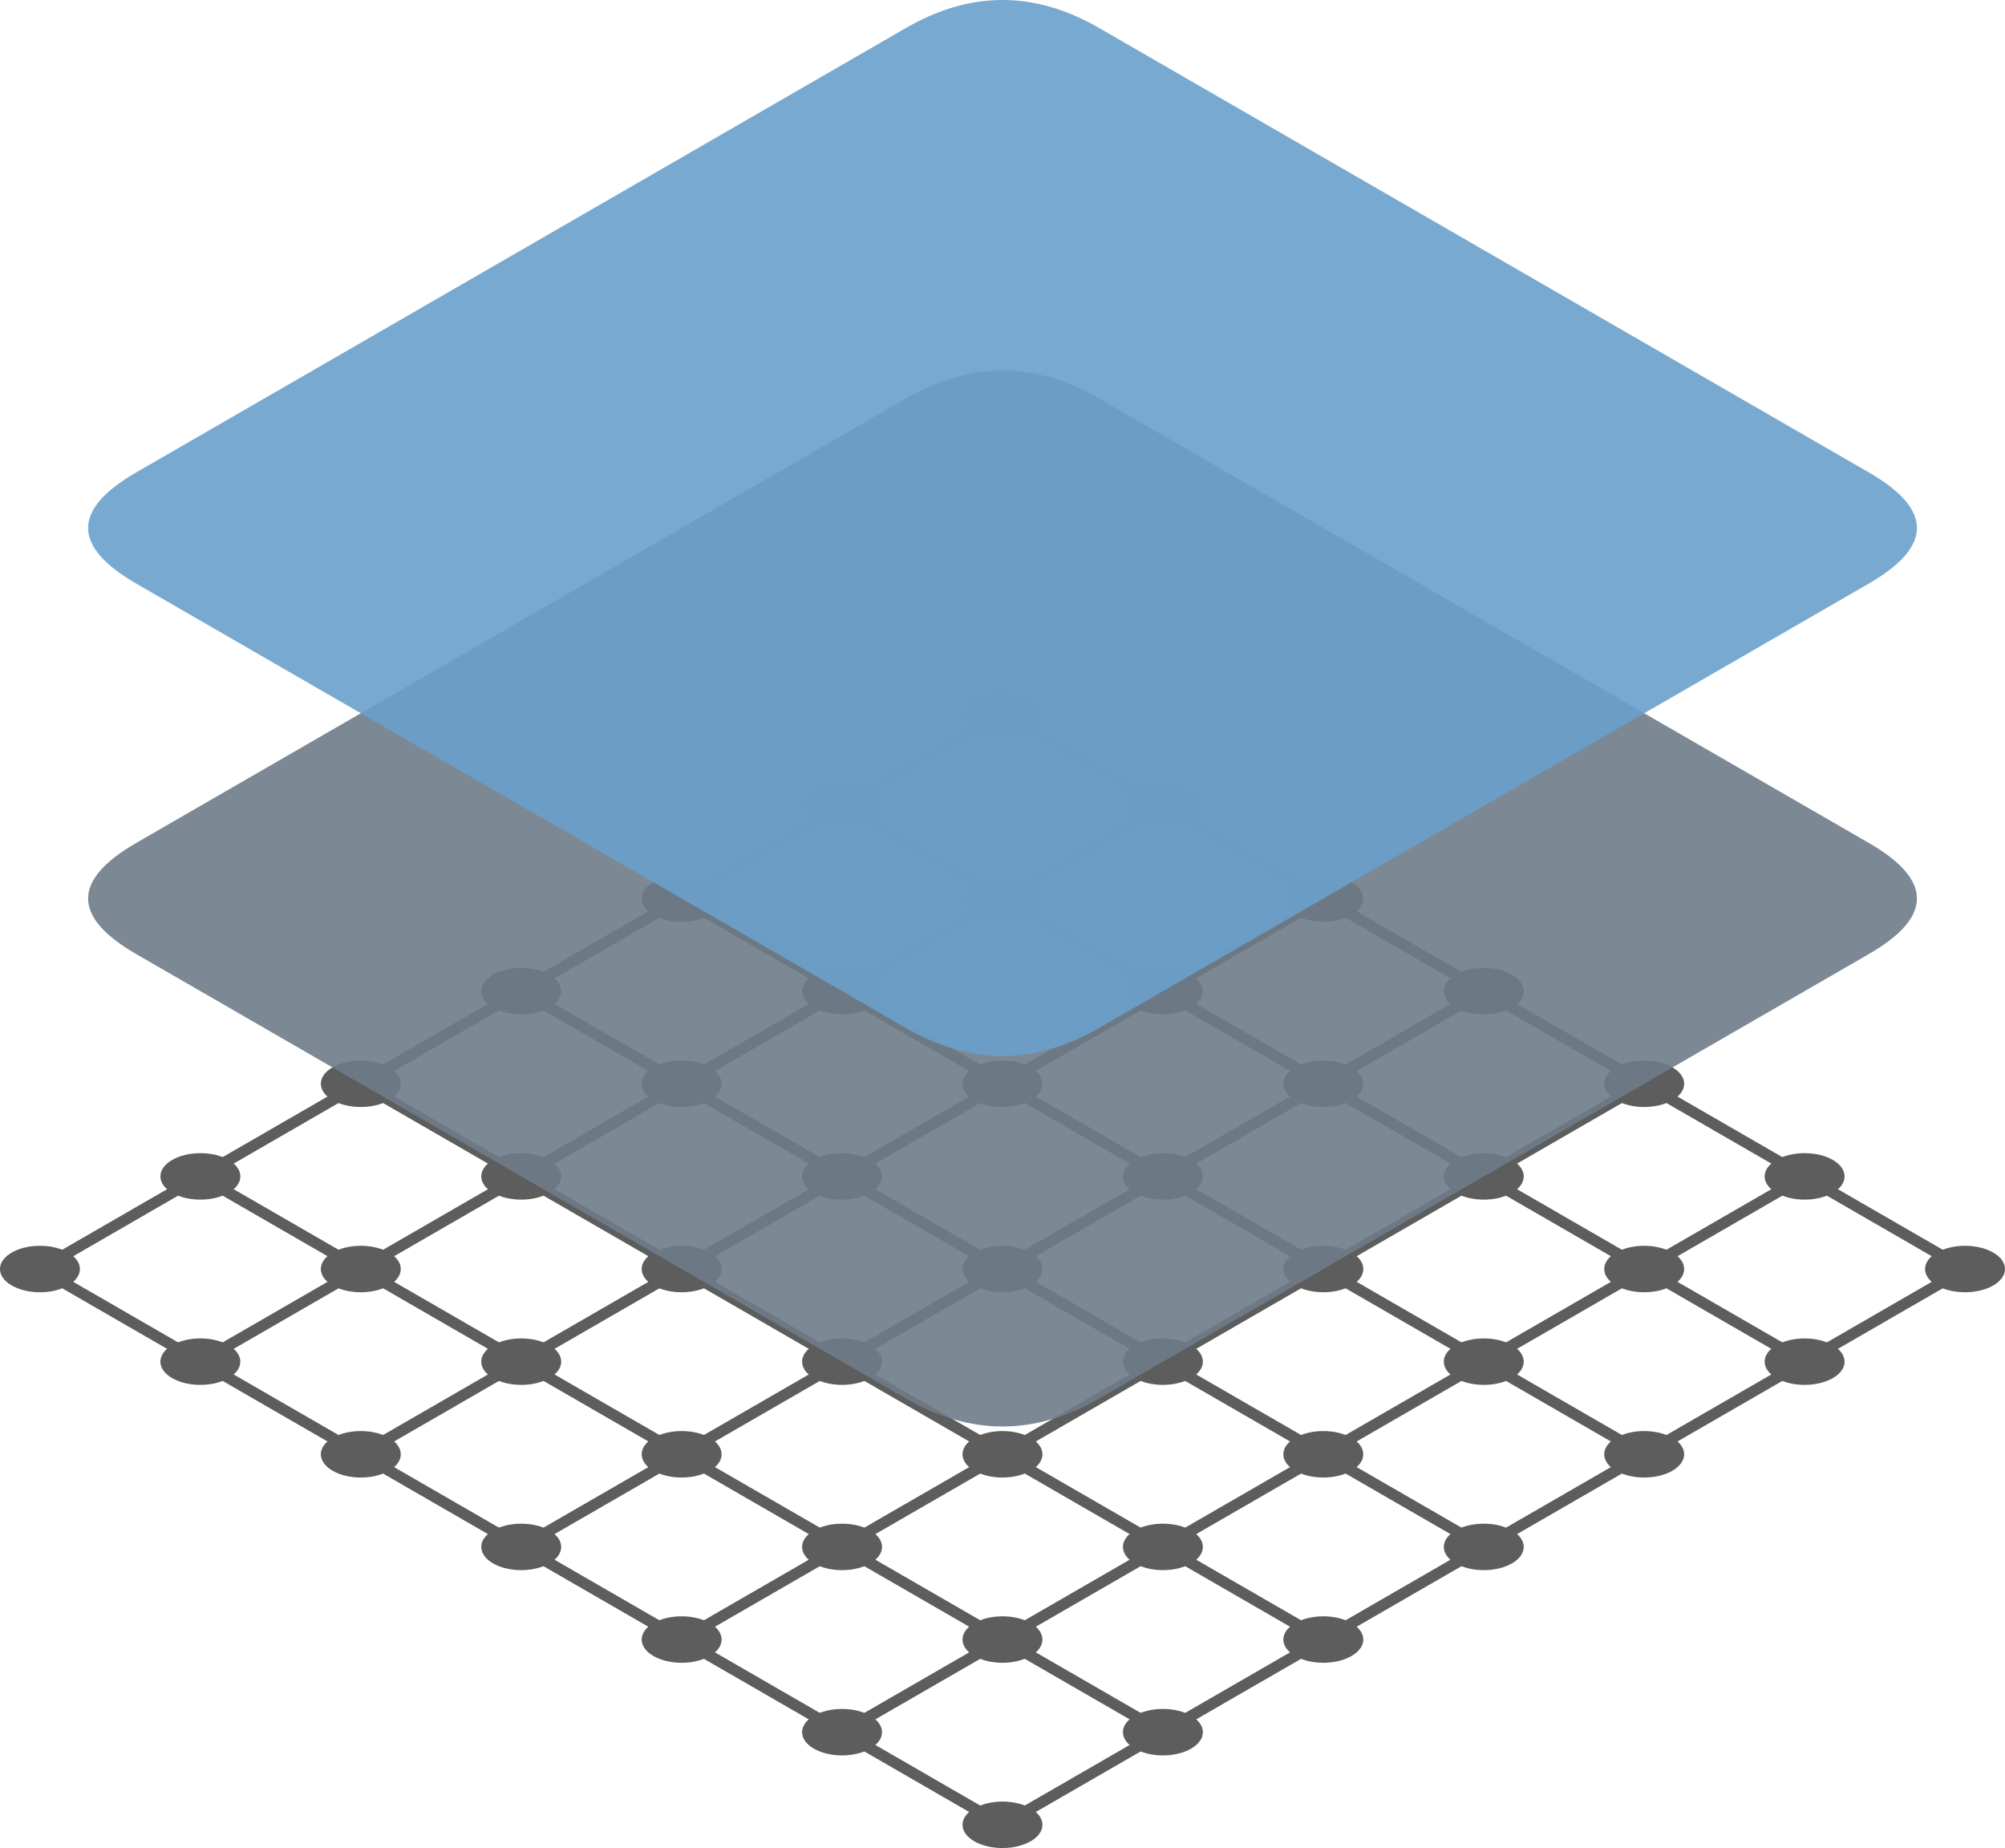 <?xml version="1.0" encoding="UTF-8" standalone="no"?>
<!-- Created with Inkscape (http://www.inkscape.org/) -->

<svg
   width="54.119mm"
   height="49.877mm"
   viewBox="0 0 54.119 49.877"
   version="1.1"
   id="svg1603"
   inkscape:version="1.1.2 (0a00cf5339, 2022-02-04)"
   sodipodi:docname="slurm-web_notext_bgdark.svg"
   xmlns:inkscape="http://www.inkscape.org/namespaces/inkscape"
   xmlns:sodipodi="http://sodipodi.sourceforge.net/DTD/sodipodi-0.dtd"
   xmlns="http://www.w3.org/2000/svg"
   xmlns:svg="http://www.w3.org/2000/svg">
  <sodipodi:namedview
     id="namedview1605"
     pagecolor="#ffffff"
     bordercolor="#666666"
     borderopacity="1.0"
     inkscape:pageshadow="2"
     inkscape:pageopacity="0.0"
     inkscape:pagecheckerboard="0"
     inkscape:document-units="mm"
     showgrid="false"
     fit-margin-top="0"
     fit-margin-left="0"
     fit-margin-right="0"
     fit-margin-bottom="0"
     inkscape:zoom="0.77771465"
     inkscape:cx="777.27738"
     inkscape:cy="1088.4455"
     inkscape:window-width="3840"
     inkscape:window-height="2096"
     inkscape:window-x="0"
     inkscape:window-y="0"
     inkscape:window-maximized="1"
     inkscape:current-layer="layer1" />
  <defs
     id="defs1600" />
  <g
     inkscape:label="Calque 1"
     inkscape:groupmode="layer"
     id="layer1"
     transform="translate(100.544,139.588)">
    <g
       id="g3607"
       transform="translate(158.755,-104.421)">
      <g
         id="g1332"
         transform="translate(-1916.659,-168.417)"
         style="fill:none;fill-opacity:1;stroke:#5d5d5d;stroke-width:0.3;stroke-miterlimit:4;stroke-dasharray:none;stroke-opacity:1">
        <path
           style="fill:none;fill-opacity:1;stroke:#5d5d5d;stroke-width:0.3;stroke-linecap:butt;stroke-linejoin:miter;stroke-miterlimit:4;stroke-dasharray:none;stroke-opacity:1"
           d="m 1680.089,180 25.981,-15"
           id="path1310"
           sodipodi:nodetypes="cc" />
        <path
           style="fill:none;fill-opacity:1;stroke:#5d5d5d;stroke-width:0.3;stroke-linecap:butt;stroke-linejoin:miter;stroke-miterlimit:4;stroke-dasharray:none;stroke-opacity:1"
           d="m 1675.759,177.5 25.981,-15"
           id="path1312"
           sodipodi:nodetypes="cc" />
        <path
           style="fill:none;fill-opacity:1;stroke:#5d5d5d;stroke-width:0.3;stroke-linecap:butt;stroke-linejoin:miter;stroke-miterlimit:4;stroke-dasharray:none;stroke-opacity:1"
           d="m 1671.429,175 25.981,-15"
           id="path1314"
           sodipodi:nodetypes="cc" />
        <path
           style="fill:none;fill-opacity:1;stroke:#5d5d5d;stroke-width:0.3;stroke-linecap:butt;stroke-linejoin:miter;stroke-miterlimit:4;stroke-dasharray:none;stroke-opacity:1"
           d="m 1667.099,172.5 25.981,-15"
           id="path1316"
           sodipodi:nodetypes="cc" />
        <path
           style="fill:none;fill-opacity:1;stroke:#5d5d5d;stroke-width:0.3;stroke-linecap:butt;stroke-linejoin:miter;stroke-miterlimit:4;stroke-dasharray:none;stroke-opacity:1"
           d="m 1662.769,170 25.981,-15"
           id="path1318"
           sodipodi:nodetypes="cc" />
        <path
           style="fill:none;fill-opacity:1;stroke:#5d5d5d;stroke-width:0.3;stroke-linecap:butt;stroke-linejoin:miter;stroke-miterlimit:4;stroke-dasharray:none;stroke-opacity:1"
           d="m 1688.75,180 -25.981,-15"
           id="path1320"
           sodipodi:nodetypes="cc" />
        <path
           style="fill:none;fill-opacity:1;stroke:#5d5d5d;stroke-width:0.3;stroke-linecap:butt;stroke-linejoin:miter;stroke-miterlimit:4;stroke-dasharray:none;stroke-opacity:1"
           d="m 1693.08,177.5 -25.981,-15"
           id="path1322"
           sodipodi:nodetypes="cc" />
        <path
           style="fill:none;fill-opacity:1;stroke:#5d5d5d;stroke-width:0.3;stroke-linecap:butt;stroke-linejoin:miter;stroke-miterlimit:4;stroke-dasharray:none;stroke-opacity:1"
           d="M 1697.41,175 1671.429,160"
           id="path1324"
           sodipodi:nodetypes="cc" />
        <path
           style="fill:none;fill-opacity:1;stroke:#5d5d5d;stroke-width:0.3;stroke-linecap:butt;stroke-linejoin:miter;stroke-miterlimit:4;stroke-dasharray:none;stroke-opacity:1"
           d="m 1701.74,172.5 -25.981,-15"
           id="path1326"
           sodipodi:nodetypes="cc" />
        <path
           style="fill:none;fill-opacity:1;stroke:#5d5d5d;stroke-width:0.3;stroke-linecap:butt;stroke-linejoin:miter;stroke-miterlimit:4;stroke-dasharray:none;stroke-opacity:1"
           d="m 1706.07,170 -25.981,-15"
           id="path1328"
           sodipodi:nodetypes="cc" />
        <path
           style="fill:none;fill-opacity:1;stroke:#5d5d5d;stroke-width:0.3;stroke-linecap:butt;stroke-linejoin:miter;stroke-miterlimit:4;stroke-dasharray:none;stroke-opacity:1"
           d="m 1684.419,152.5 -25.981,15 25.981,15 25.981,-15 z"
           id="path1330" />
      </g>
      <g
         id="g1432"
         transform="translate(-1977.281,-168.417)"
         style="fill:#5d5d5d;fill-opacity:1;stroke:none;stroke-opacity:0">
        <ellipse
           style="fill:#5d5d5d;fill-opacity:1;stroke:none;stroke-width:0.375;stroke-linecap:round;stroke-linejoin:round;stroke-miterlimit:4;stroke-dasharray:none;stroke-opacity:0"
           id="ellipse1334"
           cx="1745.041"
           cy="182.5"
           rx="1.079"
           ry="0.627" />
        <ellipse
           style="fill:#5d5d5d;fill-opacity:1;stroke:none;stroke-width:0.375;stroke-linecap:round;stroke-linejoin:round;stroke-miterlimit:4;stroke-dasharray:none;stroke-opacity:0"
           id="ellipse1336"
           cx="1749.371"
           cy="180"
           rx="1.079"
           ry="0.627" />
        <ellipse
           style="fill:#5d5d5d;fill-opacity:1;stroke:none;stroke-width:0.375;stroke-linecap:round;stroke-linejoin:round;stroke-miterlimit:4;stroke-dasharray:none;stroke-opacity:0"
           id="ellipse1338"
           cx="1753.701"
           cy="177.5"
           rx="1.079"
           ry="0.627" />
        <ellipse
           style="fill:#5d5d5d;fill-opacity:1;stroke:none;stroke-width:0.375;stroke-linecap:round;stroke-linejoin:round;stroke-miterlimit:4;stroke-dasharray:none;stroke-opacity:0"
           id="ellipse1340"
           cx="1758.032"
           cy="175"
           rx="1.079"
           ry="0.627" />
        <ellipse
           style="fill:#5d5d5d;fill-opacity:1;stroke:none;stroke-width:0.375;stroke-linecap:round;stroke-linejoin:round;stroke-miterlimit:4;stroke-dasharray:none;stroke-opacity:0"
           id="ellipse1342"
           cx="1762.362"
           cy="172.5"
           rx="1.079"
           ry="0.627" />
        <ellipse
           style="fill:#5d5d5d;fill-opacity:1;stroke:none;stroke-width:0.375;stroke-linecap:round;stroke-linejoin:round;stroke-miterlimit:4;stroke-dasharray:none;stroke-opacity:0"
           id="ellipse1344"
           cx="1766.692"
           cy="170"
           rx="1.079"
           ry="0.627" />
        <ellipse
           style="fill:#5d5d5d;fill-opacity:1;stroke:none;stroke-width:0.375;stroke-linecap:round;stroke-linejoin:round;stroke-miterlimit:4;stroke-dasharray:none;stroke-opacity:0"
           id="ellipse1346"
           cx="1740.711"
           cy="180"
           rx="1.079"
           ry="0.627" />
        <ellipse
           style="fill:#5d5d5d;fill-opacity:1;stroke:none;stroke-width:0.375;stroke-linecap:round;stroke-linejoin:round;stroke-miterlimit:4;stroke-dasharray:none;stroke-opacity:0"
           id="ellipse1348"
           cx="1745.041"
           cy="177.5"
           rx="1.079"
           ry="0.627" />
        <ellipse
           style="fill:#5d5d5d;fill-opacity:1;stroke:none;stroke-width:0.375;stroke-linecap:round;stroke-linejoin:round;stroke-miterlimit:4;stroke-dasharray:none;stroke-opacity:0"
           id="ellipse1350"
           cx="1749.371"
           cy="175"
           rx="1.079"
           ry="0.627" />
        <ellipse
           style="fill:#5d5d5d;fill-opacity:1;stroke:none;stroke-width:0.375;stroke-linecap:round;stroke-linejoin:round;stroke-miterlimit:4;stroke-dasharray:none;stroke-opacity:0"
           id="ellipse1352"
           cx="1753.701"
           cy="172.5"
           rx="1.079"
           ry="0.627" />
        <ellipse
           style="fill:#5d5d5d;fill-opacity:1;stroke:none;stroke-width:0.375;stroke-linecap:round;stroke-linejoin:round;stroke-miterlimit:4;stroke-dasharray:none;stroke-opacity:0"
           id="ellipse1354"
           cx="1758.032"
           cy="170"
           rx="1.079"
           ry="0.627" />
        <ellipse
           style="fill:#5d5d5d;fill-opacity:1;stroke:none;stroke-width:0.375;stroke-linecap:round;stroke-linejoin:round;stroke-miterlimit:4;stroke-dasharray:none;stroke-opacity:0"
           id="ellipse1356"
           cx="1762.362"
           cy="167.5"
           rx="1.079"
           ry="0.627" />
        <ellipse
           style="fill:#5d5d5d;fill-opacity:1;stroke:none;stroke-width:0.375;stroke-linecap:round;stroke-linejoin:round;stroke-miterlimit:4;stroke-dasharray:none;stroke-opacity:0"
           id="ellipse1358"
           cx="1736.381"
           cy="177.5"
           rx="1.079"
           ry="0.627" />
        <ellipse
           style="fill:#5d5d5d;fill-opacity:1;stroke:none;stroke-width:0.375;stroke-linecap:round;stroke-linejoin:round;stroke-miterlimit:4;stroke-dasharray:none;stroke-opacity:0"
           id="ellipse1360"
           cx="1740.711"
           cy="175"
           rx="1.079"
           ry="0.627" />
        <ellipse
           style="fill:#5d5d5d;fill-opacity:1;stroke:none;stroke-width:0.375;stroke-linecap:round;stroke-linejoin:round;stroke-miterlimit:4;stroke-dasharray:none;stroke-opacity:0"
           id="ellipse1362"
           cx="1745.041"
           cy="172.5"
           rx="1.079"
           ry="0.627" />
        <ellipse
           style="fill:#5d5d5d;fill-opacity:1;stroke:none;stroke-width:0.375;stroke-linecap:round;stroke-linejoin:round;stroke-miterlimit:4;stroke-dasharray:none;stroke-opacity:0"
           id="ellipse1364"
           cx="1749.371"
           cy="170"
           rx="1.079"
           ry="0.627" />
        <ellipse
           style="fill:#5d5d5d;fill-opacity:1;stroke:none;stroke-width:0.375;stroke-linecap:round;stroke-linejoin:round;stroke-miterlimit:4;stroke-dasharray:none;stroke-opacity:0"
           id="ellipse1366"
           cx="1753.702"
           cy="167.5"
           rx="1.079"
           ry="0.627" />
        <ellipse
           style="fill:#5d5d5d;fill-opacity:1;stroke:none;stroke-width:0.375;stroke-linecap:round;stroke-linejoin:round;stroke-miterlimit:4;stroke-dasharray:none;stroke-opacity:0"
           id="ellipse1368"
           cx="1758.032"
           cy="165"
           rx="1.079"
           ry="0.627" />
        <ellipse
           style="fill:#5d5d5d;fill-opacity:1;stroke:none;stroke-width:0.375;stroke-linecap:round;stroke-linejoin:round;stroke-miterlimit:4;stroke-dasharray:none;stroke-opacity:0"
           id="ellipse1370"
           cx="1732.051"
           cy="175"
           rx="1.079"
           ry="0.627" />
        <ellipse
           style="fill:#5d5d5d;fill-opacity:1;stroke:none;stroke-width:0.375;stroke-linecap:round;stroke-linejoin:round;stroke-miterlimit:4;stroke-dasharray:none;stroke-opacity:0"
           id="ellipse1372"
           cx="1736.381"
           cy="172.5"
           rx="1.079"
           ry="0.627" />
        <ellipse
           style="fill:#5d5d5d;fill-opacity:1;stroke:none;stroke-width:0.375;stroke-linecap:round;stroke-linejoin:round;stroke-miterlimit:4;stroke-dasharray:none;stroke-opacity:0"
           id="ellipse1374"
           cx="1740.711"
           cy="170"
           rx="1.079"
           ry="0.627" />
        <ellipse
           style="fill:#5d5d5d;fill-opacity:1;stroke:none;stroke-width:0.375;stroke-linecap:round;stroke-linejoin:round;stroke-miterlimit:4;stroke-dasharray:none;stroke-opacity:0"
           id="ellipse1376"
           cx="1745.041"
           cy="167.5"
           rx="1.079"
           ry="0.627" />
        <ellipse
           style="fill:#5d5d5d;fill-opacity:1;stroke:none;stroke-width:0.375;stroke-linecap:round;stroke-linejoin:round;stroke-miterlimit:4;stroke-dasharray:none;stroke-opacity:0"
           id="ellipse1378"
           cx="1749.371"
           cy="165"
           rx="1.079"
           ry="0.627" />
        <ellipse
           style="fill:#5d5d5d;fill-opacity:1;stroke:none;stroke-width:0.375;stroke-linecap:round;stroke-linejoin:round;stroke-miterlimit:4;stroke-dasharray:none;stroke-opacity:0"
           id="ellipse1380"
           cx="1753.701"
           cy="162.5"
           rx="1.079"
           ry="0.627" />
        <ellipse
           style="fill:#5d5d5d;fill-opacity:1;stroke:none;stroke-width:0.375;stroke-linecap:round;stroke-linejoin:round;stroke-miterlimit:4;stroke-dasharray:none;stroke-opacity:0"
           id="ellipse1382"
           cx="1727.721"
           cy="172.5"
           rx="1.079"
           ry="0.627" />
        <ellipse
           style="fill:#5d5d5d;fill-opacity:1;stroke:none;stroke-width:0.375;stroke-linecap:round;stroke-linejoin:round;stroke-miterlimit:4;stroke-dasharray:none;stroke-opacity:0"
           id="ellipse1384"
           cx="1732.051"
           cy="170"
           rx="1.079"
           ry="0.627" />
        <ellipse
           style="fill:#5d5d5d;fill-opacity:1;stroke:none;stroke-width:0.375;stroke-linecap:round;stroke-linejoin:round;stroke-miterlimit:4;stroke-dasharray:none;stroke-opacity:0"
           id="ellipse1386"
           cx="1736.381"
           cy="167.5"
           rx="1.079"
           ry="0.627" />
        <ellipse
           style="fill:#5d5d5d;fill-opacity:1;stroke:none;stroke-width:0.375;stroke-linecap:round;stroke-linejoin:round;stroke-miterlimit:4;stroke-dasharray:none;stroke-opacity:0"
           id="ellipse1388"
           cx="1740.711"
           cy="165"
           rx="1.079"
           ry="0.627" />
        <ellipse
           style="fill:#5d5d5d;fill-opacity:1;stroke:none;stroke-width:0.375;stroke-linecap:round;stroke-linejoin:round;stroke-miterlimit:4;stroke-dasharray:none;stroke-opacity:0"
           id="ellipse1390"
           cx="1745.041"
           cy="162.5"
           rx="1.079"
           ry="0.627" />
        <ellipse
           style="fill:#5d5d5d;fill-opacity:1;stroke:none;stroke-width:0.375;stroke-linecap:round;stroke-linejoin:round;stroke-miterlimit:4;stroke-dasharray:none;stroke-opacity:0"
           id="ellipse1392"
           cx="1749.371"
           cy="160"
           rx="1.079"
           ry="0.627" />
        <ellipse
           style="fill:#5d5d5d;fill-opacity:1;stroke:none;stroke-width:0.375;stroke-linecap:round;stroke-linejoin:round;stroke-miterlimit:4;stroke-dasharray:none;stroke-opacity:0"
           id="ellipse1394"
           cx="1723.39"
           cy="170"
           rx="1.079"
           ry="0.627" />
        <ellipse
           style="fill:#5d5d5d;fill-opacity:1;stroke:none;stroke-width:0.375;stroke-linecap:round;stroke-linejoin:round;stroke-miterlimit:4;stroke-dasharray:none;stroke-opacity:0"
           id="ellipse1396"
           cx="1727.721"
           cy="167.5"
           rx="1.079"
           ry="0.627" />
        <ellipse
           style="fill:#5d5d5d;fill-opacity:1;stroke:none;stroke-width:0.375;stroke-linecap:round;stroke-linejoin:round;stroke-miterlimit:4;stroke-dasharray:none;stroke-opacity:0"
           id="ellipse1398"
           cx="1732.051"
           cy="165"
           rx="1.079"
           ry="0.627" />
        <ellipse
           style="fill:#5d5d5d;fill-opacity:1;stroke:none;stroke-width:0.375;stroke-linecap:round;stroke-linejoin:round;stroke-miterlimit:4;stroke-dasharray:none;stroke-opacity:0"
           id="ellipse1400"
           cx="1736.381"
           cy="162.5"
           rx="1.079"
           ry="0.627" />
        <ellipse
           style="fill:#5d5d5d;fill-opacity:1;stroke:none;stroke-width:0.375;stroke-linecap:round;stroke-linejoin:round;stroke-miterlimit:4;stroke-dasharray:none;stroke-opacity:0"
           id="ellipse1402"
           cx="1740.711"
           cy="160"
           rx="1.079"
           ry="0.627" />
        <ellipse
           style="fill:#5d5d5d;fill-opacity:1;stroke:none;stroke-width:0.375;stroke-linecap:round;stroke-linejoin:round;stroke-miterlimit:4;stroke-dasharray:none;stroke-opacity:0"
           id="ellipse1404"
           cx="1745.041"
           cy="157.5"
           rx="1.079"
           ry="0.627" />
        <ellipse
           style="fill:#5d5d5d;fill-opacity:1;stroke:none;stroke-width:0.375;stroke-linecap:round;stroke-linejoin:round;stroke-miterlimit:4;stroke-dasharray:none;stroke-opacity:0"
           id="ellipse1406"
           cx="1771.022"
           cy="167.5"
           rx="1.079"
           ry="0.627" />
        <ellipse
           style="fill:#5d5d5d;fill-opacity:1;stroke:none;stroke-width:0.375;stroke-linecap:round;stroke-linejoin:round;stroke-miterlimit:4;stroke-dasharray:none;stroke-opacity:0"
           id="ellipse1408"
           cx="1766.692"
           cy="165"
           rx="1.079"
           ry="0.627" />
        <ellipse
           style="fill:#5d5d5d;fill-opacity:1;stroke:none;stroke-width:0.375;stroke-linecap:round;stroke-linejoin:round;stroke-miterlimit:4;stroke-dasharray:none;stroke-opacity:0"
           id="ellipse1410"
           cx="1762.362"
           cy="162.5"
           rx="1.079"
           ry="0.627" />
        <ellipse
           style="fill:#5d5d5d;fill-opacity:1;stroke:none;stroke-width:0.375;stroke-linecap:round;stroke-linejoin:round;stroke-miterlimit:4;stroke-dasharray:none;stroke-opacity:0"
           id="ellipse1412"
           cx="1758.032"
           cy="160"
           rx="1.079"
           ry="0.627" />
        <ellipse
           style="fill:#5d5d5d;fill-opacity:1;stroke:none;stroke-width:0.375;stroke-linecap:round;stroke-linejoin:round;stroke-miterlimit:4;stroke-dasharray:none;stroke-opacity:0"
           id="ellipse1414"
           cx="1753.701"
           cy="157.5"
           rx="1.079"
           ry="0.627" />
        <ellipse
           style="fill:#5d5d5d;fill-opacity:1;stroke:none;stroke-width:0.375;stroke-linecap:round;stroke-linejoin:round;stroke-miterlimit:4;stroke-dasharray:none;stroke-opacity:0"
           id="ellipse1416"
           cx="1749.371"
           cy="155"
           rx="1.079"
           ry="0.627" />
        <ellipse
           style="fill:#5d5d5d;fill-opacity:1;stroke:none;stroke-width:0.375;stroke-linecap:round;stroke-linejoin:round;stroke-miterlimit:4;stroke-dasharray:none;stroke-opacity:0"
           id="ellipse1418"
           cx="1719.06"
           cy="167.5"
           rx="1.079"
           ry="0.627" />
        <ellipse
           style="fill:#5d5d5d;fill-opacity:1;stroke:none;stroke-width:0.375;stroke-linecap:round;stroke-linejoin:round;stroke-miterlimit:4;stroke-dasharray:none;stroke-opacity:0"
           id="ellipse1420"
           cx="1723.391"
           cy="165"
           rx="1.079"
           ry="0.627" />
        <ellipse
           style="fill:#5d5d5d;fill-opacity:1;stroke:none;stroke-width:0.375;stroke-linecap:round;stroke-linejoin:round;stroke-miterlimit:4;stroke-dasharray:none;stroke-opacity:0"
           id="ellipse1422"
           cx="1727.721"
           cy="162.5"
           rx="1.079"
           ry="0.627" />
        <ellipse
           style="fill:#5d5d5d;fill-opacity:1;stroke:none;stroke-width:0.375;stroke-linecap:round;stroke-linejoin:round;stroke-miterlimit:4;stroke-dasharray:none;stroke-opacity:0"
           id="ellipse1424"
           cx="1732.051"
           cy="160"
           rx="1.079"
           ry="0.627" />
        <ellipse
           style="fill:#5d5d5d;fill-opacity:1;stroke:none;stroke-width:0.375;stroke-linecap:round;stroke-linejoin:round;stroke-miterlimit:4;stroke-dasharray:none;stroke-opacity:0"
           id="ellipse1426"
           cx="1736.381"
           cy="157.5"
           rx="1.079"
           ry="0.627" />
        <ellipse
           style="fill:#5d5d5d;fill-opacity:1;stroke:none;stroke-width:0.375;stroke-linecap:round;stroke-linejoin:round;stroke-miterlimit:4;stroke-dasharray:none;stroke-opacity:0"
           id="ellipse1428"
           cx="1740.711"
           cy="155"
           rx="1.079"
           ry="0.627" />
        <ellipse
           style="fill:#5d5d5d;fill-opacity:1;stroke:none;stroke-width:0.375;stroke-linecap:round;stroke-linejoin:round;stroke-miterlimit:4;stroke-dasharray:none;stroke-opacity:0"
           id="ellipse1430"
           cx="1745.041"
           cy="152.5"
           rx="1.079"
           ry="0.627" />
      </g>
      <path
         style="opacity:0.9;fill:#6e7d89;fill-opacity:1;stroke:none;stroke-width:0.265px;stroke-linecap:butt;stroke-linejoin:miter;stroke-opacity:1"
         d="m -255.622,-9.417 c -1.732,-1 -1.732,-2 0,-3 l 20.785,-12 c 1.732,-1 3.464,-1 5.196,0 l 20.785,12 c 1.732,1 1.732,2 0,3 l -20.785,12 c -1.732,1 -3.464,1 -5.196,0 z"
         id="path1434"
         sodipodi:nodetypes="ccccccccc" />
      <path
         style="opacity:0.9;fill:#6aa0cb;fill-opacity:1;stroke:none;stroke-width:0.265px;stroke-linecap:butt;stroke-linejoin:miter;stroke-opacity:1"
         d="m -255.622,-19.417 c -1.732,-1 -1.732,-2 0,-3 l 20.785,-12 c 1.732,-1 3.464,-1 5.196,0 l 20.785,12 c 1.732,1 1.732,2 0,3 l -20.785,12 c -1.732,1 -3.464,1 -5.196,0 z"
         id="path1436"
         sodipodi:nodetypes="ccccccccc" />
    </g>
  </g>
</svg>
